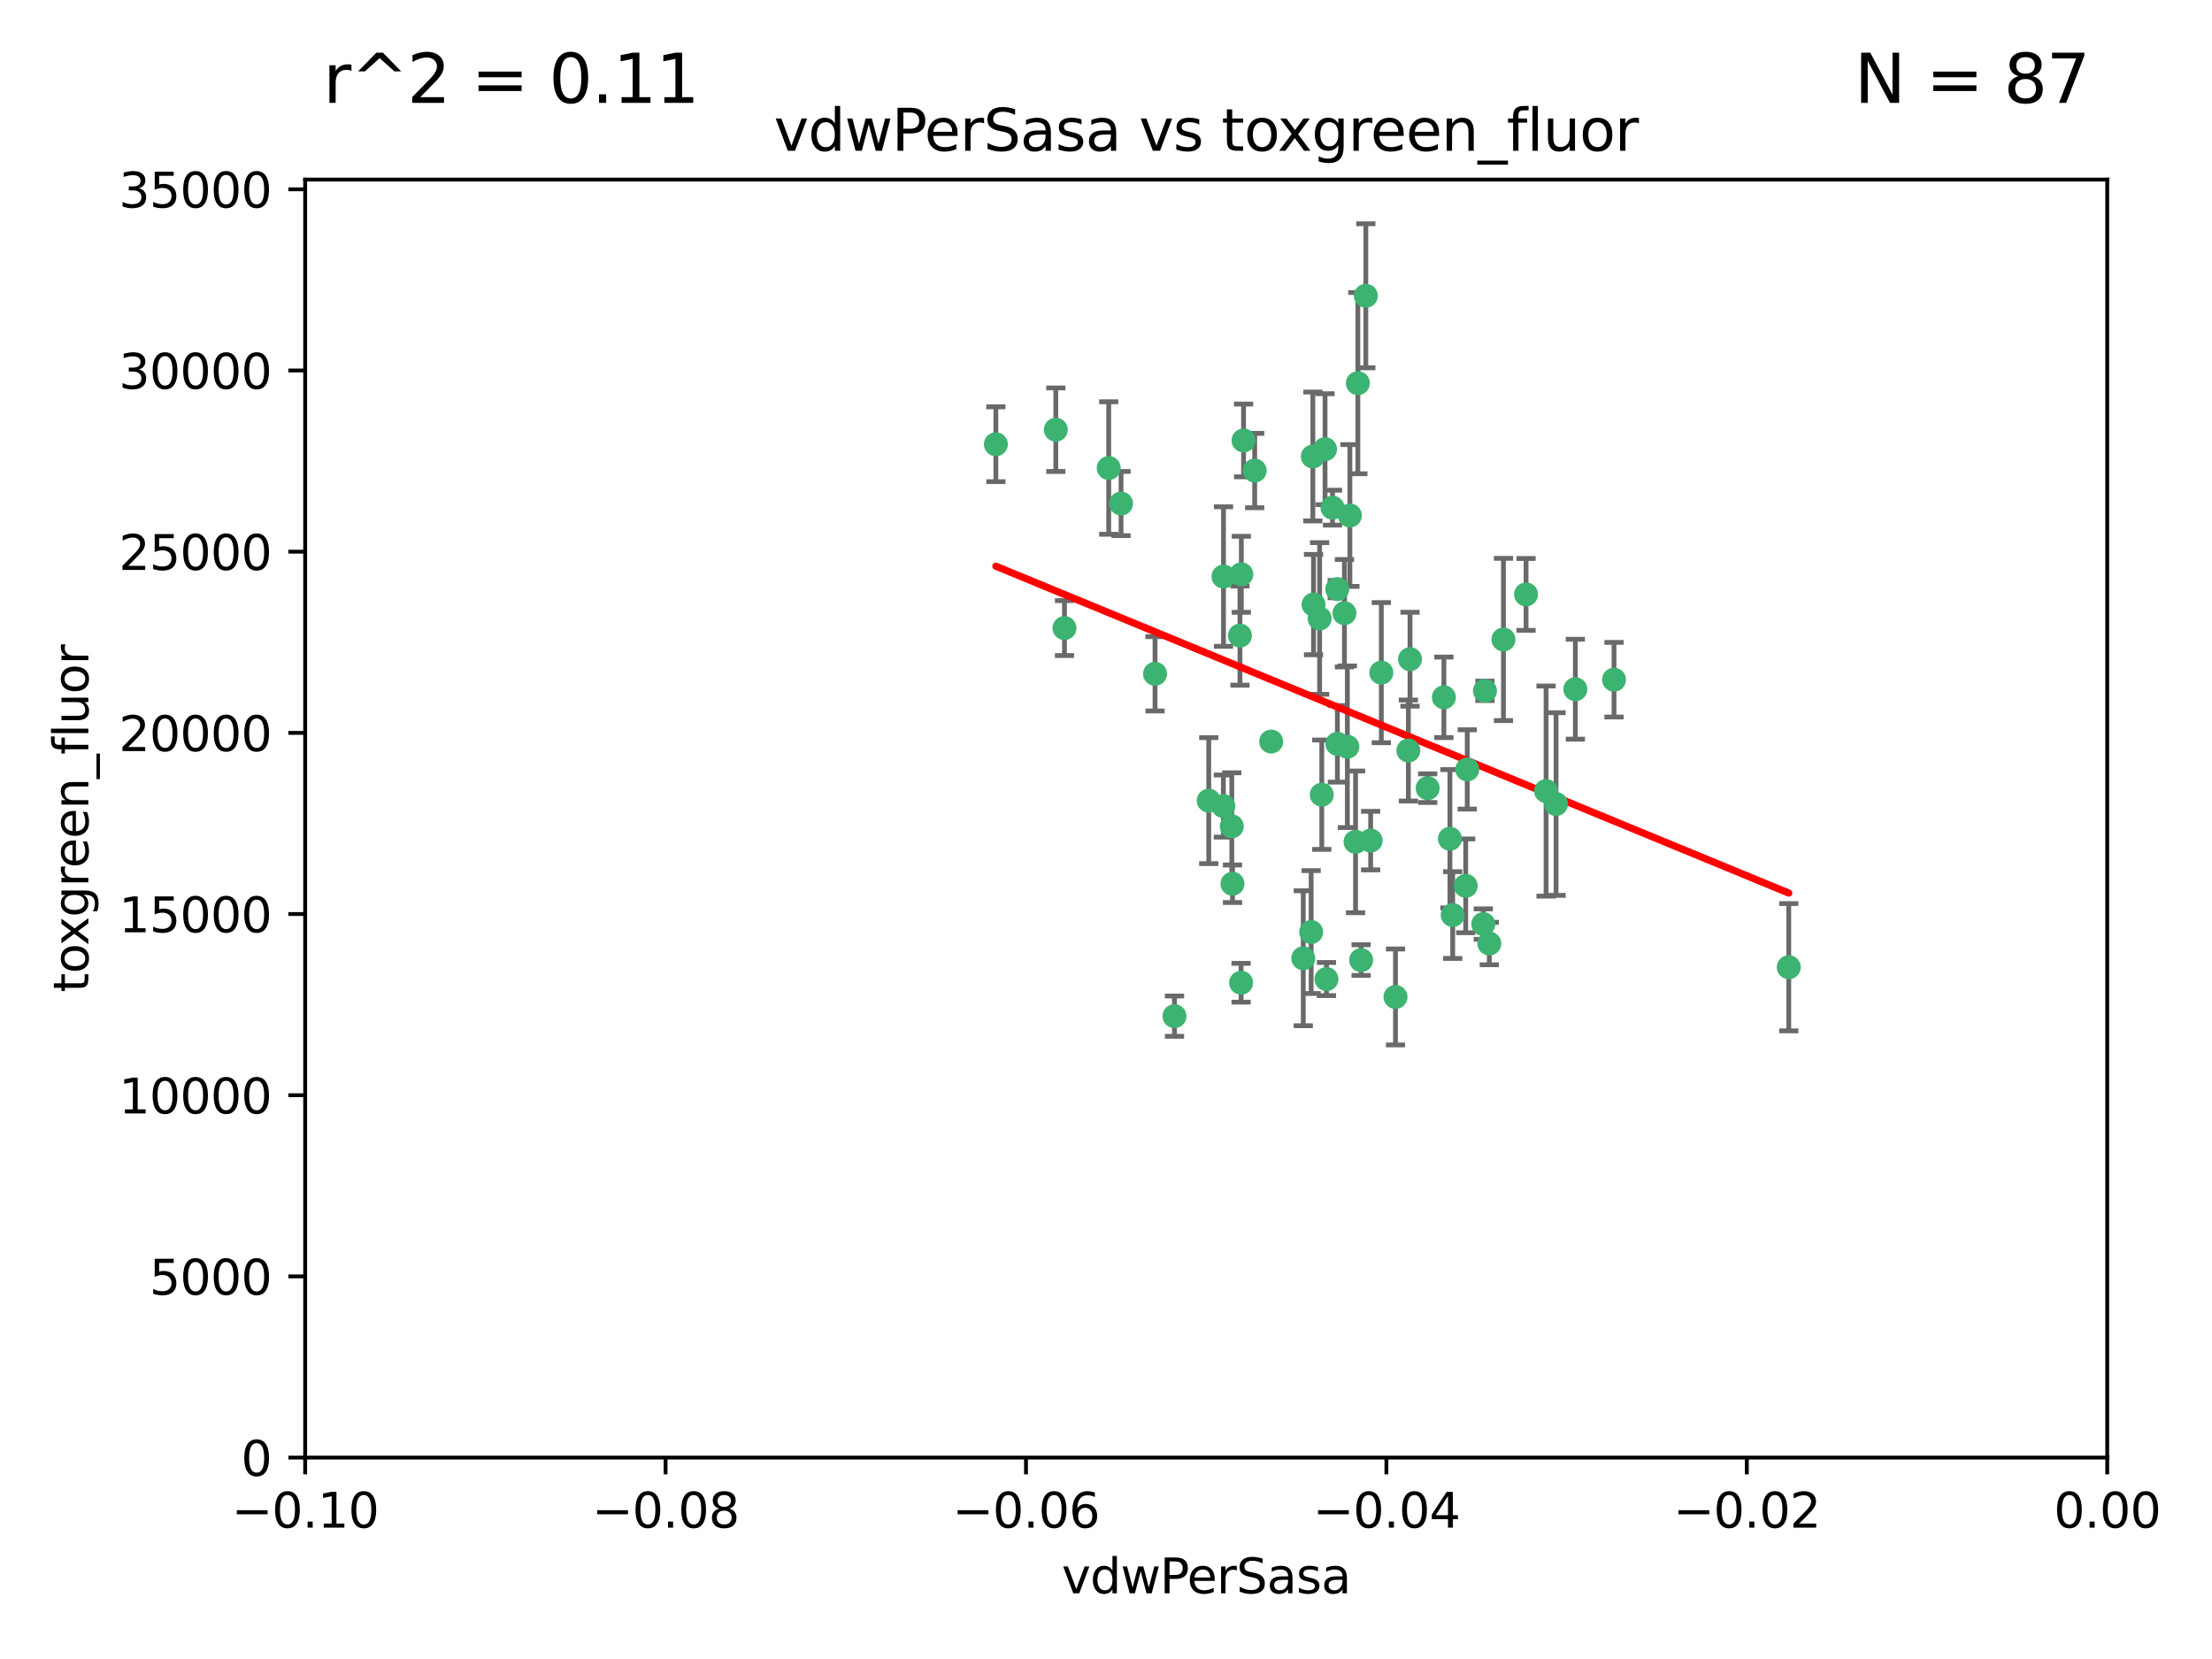<?xml version="1.0" encoding="utf-8" standalone="no"?>
<!DOCTYPE svg PUBLIC "-//W3C//DTD SVG 1.1//EN"
  "http://www.w3.org/Graphics/SVG/1.1/DTD/svg11.dtd">
<svg xmlns:xlink="http://www.w3.org/1999/xlink" width="460.8pt" height="345.6pt" viewBox="0 0 460.8 345.6" xmlns="http://www.w3.org/2000/svg" version="1.1">
 <defs>
  <style type="text/css">*{stroke-linejoin: round; stroke-linecap: butt}</style>
 </defs>
 <g id="figure_1">
  <g id="patch_1">
   <path d="M 0 345.6 
L 460.8 345.6 
L 460.8 0 
L 0 0 
z
" style="fill: #ffffff"/>
  </g>
  <g id="axes_1">
   <g id="patch_2">
    <path d="M 63.571 303.64 
L 438.975 303.64 
L 438.975 37.411 
L 63.571 37.411 
z
" style="fill: #ffffff"/>
   </g>
   <g id="PathCollection_1">
    <defs>
     <path id="m4863093cd3" d="M 0 1.118 
C 0.297 1.118 0.581 1 0.791 0.791 
C 1 0.581 1.118 0.297 1.118 0 
C 1.118 -0.297 1 -0.581 0.791 -0.791 
C 0.581 -1 0.297 -1.118 0 -1.118 
C -0.297 -1.118 -0.581 -1 -0.791 -0.791 
C -1 -0.581 -1.118 -0.297 -1.118 0 
C -1.118 0.297 -1 0.581 -0.791 0.791 
C -0.581 1 -0.297 1.118 0 1.118 
z
" style="stroke: #3cb371"/>
    </defs>
    <g clip-path="url(#pe16d7bf362)">
     <use xlink:href="#m4863093cd3" x="261.374" y="98.026" style="fill: #3cb371; stroke: #3cb371"/>
     <use xlink:href="#m4863093cd3" x="273.49" y="95.094" style="fill: #3cb371; stroke: #3cb371"/>
     <use xlink:href="#m4863093cd3" x="219.944" y="89.516" style="fill: #3cb371; stroke: #3cb371"/>
     <use xlink:href="#m4863093cd3" x="274.902" y="128.839" style="fill: #3cb371; stroke: #3cb371"/>
     <use xlink:href="#m4863093cd3" x="293.731" y="137.321" style="fill: #3cb371; stroke: #3cb371"/>
     <use xlink:href="#m4863093cd3" x="259.057" y="91.754" style="fill: #3cb371; stroke: #3cb371"/>
     <use xlink:href="#m4863093cd3" x="273.633" y="125.947" style="fill: #3cb371; stroke: #3cb371"/>
     <use xlink:href="#m4863093cd3" x="264.81" y="154.483" style="fill: #3cb371; stroke: #3cb371"/>
     <use xlink:href="#m4863093cd3" x="281.206" y="107.386" style="fill: #3cb371; stroke: #3cb371"/>
     <use xlink:href="#m4863093cd3" x="258.59" y="119.635" style="fill: #3cb371; stroke: #3cb371"/>
     <use xlink:href="#m4863093cd3" x="282.869" y="79.819" style="fill: #3cb371; stroke: #3cb371"/>
     <use xlink:href="#m4863093cd3" x="278.572" y="122.72" style="fill: #3cb371; stroke: #3cb371"/>
     <use xlink:href="#m4863093cd3" x="276.328" y="203.953" style="fill: #3cb371; stroke: #3cb371"/>
     <use xlink:href="#m4863093cd3" x="278.602" y="154.954" style="fill: #3cb371; stroke: #3cb371"/>
     <use xlink:href="#m4863093cd3" x="233.536" y="104.896" style="fill: #3cb371; stroke: #3cb371"/>
     <use xlink:href="#m4863093cd3" x="293.388" y="156.348" style="fill: #3cb371; stroke: #3cb371"/>
     <use xlink:href="#m4863093cd3" x="277.586" y="105.756" style="fill: #3cb371; stroke: #3cb371"/>
     <use xlink:href="#m4863093cd3" x="230.966" y="97.498" style="fill: #3cb371; stroke: #3cb371"/>
     <use xlink:href="#m4863093cd3" x="207.456" y="92.545" style="fill: #3cb371; stroke: #3cb371"/>
     <use xlink:href="#m4863093cd3" x="275.349" y="165.548" style="fill: #3cb371; stroke: #3cb371"/>
     <use xlink:href="#m4863093cd3" x="309.343" y="143.916" style="fill: #3cb371; stroke: #3cb371"/>
     <use xlink:href="#m4863093cd3" x="254.878" y="120.108" style="fill: #3cb371; stroke: #3cb371"/>
     <use xlink:href="#m4863093cd3" x="244.665" y="211.686" style="fill: #3cb371; stroke: #3cb371"/>
     <use xlink:href="#m4863093cd3" x="283.547" y="200.005" style="fill: #3cb371; stroke: #3cb371"/>
     <use xlink:href="#m4863093cd3" x="221.75" y="130.84" style="fill: #3cb371; stroke: #3cb371"/>
     <use xlink:href="#m4863093cd3" x="271.497" y="199.62" style="fill: #3cb371; stroke: #3cb371"/>
     <use xlink:href="#m4863093cd3" x="282.387" y="175.376" style="fill: #3cb371; stroke: #3cb371"/>
     <use xlink:href="#m4863093cd3" x="240.614" y="140.37" style="fill: #3cb371; stroke: #3cb371"/>
     <use xlink:href="#m4863093cd3" x="254.852" y="167.916" style="fill: #3cb371; stroke: #3cb371"/>
     <use xlink:href="#m4863093cd3" x="276.03" y="93.572" style="fill: #3cb371; stroke: #3cb371"/>
     <use xlink:href="#m4863093cd3" x="280.072" y="127.738" style="fill: #3cb371; stroke: #3cb371"/>
     <use xlink:href="#m4863093cd3" x="300.789" y="145.262" style="fill: #3cb371; stroke: #3cb371"/>
     <use xlink:href="#m4863093cd3" x="287.754" y="140.122" style="fill: #3cb371; stroke: #3cb371"/>
     <use xlink:href="#m4863093cd3" x="284.527" y="61.614" style="fill: #3cb371; stroke: #3cb371"/>
     <use xlink:href="#m4863093cd3" x="302.623" y="190.622" style="fill: #3cb371; stroke: #3cb371"/>
     <use xlink:href="#m4863093cd3" x="258.305" y="132.411" style="fill: #3cb371; stroke: #3cb371"/>
     <use xlink:href="#m4863093cd3" x="251.805" y="166.79" style="fill: #3cb371; stroke: #3cb371"/>
     <use xlink:href="#m4863093cd3" x="258.546" y="204.723" style="fill: #3cb371; stroke: #3cb371"/>
     <use xlink:href="#m4863093cd3" x="297.408" y="164.19" style="fill: #3cb371; stroke: #3cb371"/>
     <use xlink:href="#m4863093cd3" x="280.68" y="155.561" style="fill: #3cb371; stroke: #3cb371"/>
     <use xlink:href="#m4863093cd3" x="256.606" y="172.143" style="fill: #3cb371; stroke: #3cb371"/>
     <use xlink:href="#m4863093cd3" x="290.707" y="207.684" style="fill: #3cb371; stroke: #3cb371"/>
     <use xlink:href="#m4863093cd3" x="313.198" y="133.213" style="fill: #3cb371; stroke: #3cb371"/>
     <use xlink:href="#m4863093cd3" x="305.654" y="160.289" style="fill: #3cb371; stroke: #3cb371"/>
     <use xlink:href="#m4863093cd3" x="310.249" y="196.552" style="fill: #3cb371; stroke: #3cb371"/>
     <use xlink:href="#m4863093cd3" x="256.752" y="184.103" style="fill: #3cb371; stroke: #3cb371"/>
     <use xlink:href="#m4863093cd3" x="302.048" y="174.728" style="fill: #3cb371; stroke: #3cb371"/>
     <use xlink:href="#m4863093cd3" x="336.23" y="141.593" style="fill: #3cb371; stroke: #3cb371"/>
     <use xlink:href="#m4863093cd3" x="285.529" y="175.112" style="fill: #3cb371; stroke: #3cb371"/>
     <use xlink:href="#m4863093cd3" x="273.135" y="194.16" style="fill: #3cb371; stroke: #3cb371"/>
     <use xlink:href="#m4863093cd3" x="308.999" y="192.502" style="fill: #3cb371; stroke: #3cb371"/>
     <use xlink:href="#m4863093cd3" x="322.074" y="164.794" style="fill: #3cb371; stroke: #3cb371"/>
     <use xlink:href="#m4863093cd3" x="328.173" y="143.576" style="fill: #3cb371; stroke: #3cb371"/>
     <use xlink:href="#m4863093cd3" x="324.157" y="167.495" style="fill: #3cb371; stroke: #3cb371"/>
     <use xlink:href="#m4863093cd3" x="317.903" y="123.828" style="fill: #3cb371; stroke: #3cb371"/>
     <use xlink:href="#m4863093cd3" x="372.634" y="201.488" style="fill: #3cb371; stroke: #3cb371"/>
     <use xlink:href="#m4863093cd3" x="305.333" y="184.534" style="fill: #3cb371; stroke: #3cb371"/>
    </g>
   </g>
   <g id="matplotlib.axis_1">
    <g id="xtick_1">
     <g id="line2d_1">
      <defs>
       <path id="m99b5f933a0" d="M 0 0 
L 0 3.5 
" style="stroke: #000000; stroke-width: 0.8"/>
      </defs>
      <g>
       <use xlink:href="#m99b5f933a0" x="63.571" y="303.64" style="stroke: #000000; stroke-width: 0.8"/>
      </g>
     </g>
     <g id="text_1">
      <!-- −0.10 -->
      <g transform="translate(48.249 318.238)scale(0.1 -0.1)">
       <defs>
        <path id="DejaVuSans-2212" d="M 678 2272 
L 4684 2272 
L 4684 1741 
L 678 1741 
L 678 2272 
z
" transform="scale(0.016)"/>
        <path id="DejaVuSans-30" d="M 2034 4250 
Q 1547 4250 1301 3770 
Q 1056 3291 1056 2328 
Q 1056 1369 1301 889 
Q 1547 409 2034 409 
Q 2525 409 2770 889 
Q 3016 1369 3016 2328 
Q 3016 3291 2770 3770 
Q 2525 4250 2034 4250 
z
M 2034 4750 
Q 2819 4750 3233 4129 
Q 3647 3509 3647 2328 
Q 3647 1150 3233 529 
Q 2819 -91 2034 -91 
Q 1250 -91 836 529 
Q 422 1150 422 2328 
Q 422 3509 836 4129 
Q 1250 4750 2034 4750 
z
" transform="scale(0.016)"/>
        <path id="DejaVuSans-2e" d="M 684 794 
L 1344 794 
L 1344 0 
L 684 0 
L 684 794 
z
" transform="scale(0.016)"/>
        <path id="DejaVuSans-31" d="M 794 531 
L 1825 531 
L 1825 4091 
L 703 3866 
L 703 4441 
L 1819 4666 
L 2450 4666 
L 2450 531 
L 3481 531 
L 3481 0 
L 794 0 
L 794 531 
z
" transform="scale(0.016)"/>
       </defs>
       <use xlink:href="#DejaVuSans-2212"/>
       <use xlink:href="#DejaVuSans-30" x="83.789"/>
       <use xlink:href="#DejaVuSans-2e" x="147.412"/>
       <use xlink:href="#DejaVuSans-31" x="179.199"/>
       <use xlink:href="#DejaVuSans-30" x="242.822"/>
      </g>
     </g>
    </g>
    <g id="xtick_2">
     <g id="line2d_2">
      <g>
       <use xlink:href="#m99b5f933a0" x="138.652" y="303.64" style="stroke: #000000; stroke-width: 0.8"/>
      </g>
     </g>
     <g id="text_2">
      <!-- −0.08 -->
      <g transform="translate(123.329 318.238)scale(0.1 -0.1)">
       <defs>
        <path id="DejaVuSans-38" d="M 2034 2216 
Q 1584 2216 1326 1975 
Q 1069 1734 1069 1313 
Q 1069 891 1326 650 
Q 1584 409 2034 409 
Q 2484 409 2743 651 
Q 3003 894 3003 1313 
Q 3003 1734 2745 1975 
Q 2488 2216 2034 2216 
z
M 1403 2484 
Q 997 2584 770 2862 
Q 544 3141 544 3541 
Q 544 4100 942 4425 
Q 1341 4750 2034 4750 
Q 2731 4750 3128 4425 
Q 3525 4100 3525 3541 
Q 3525 3141 3298 2862 
Q 3072 2584 2669 2484 
Q 3125 2378 3379 2068 
Q 3634 1759 3634 1313 
Q 3634 634 3220 271 
Q 2806 -91 2034 -91 
Q 1263 -91 848 271 
Q 434 634 434 1313 
Q 434 1759 690 2068 
Q 947 2378 1403 2484 
z
M 1172 3481 
Q 1172 3119 1398 2916 
Q 1625 2713 2034 2713 
Q 2441 2713 2670 2916 
Q 2900 3119 2900 3481 
Q 2900 3844 2670 4047 
Q 2441 4250 2034 4250 
Q 1625 4250 1398 4047 
Q 1172 3844 1172 3481 
z
" transform="scale(0.016)"/>
       </defs>
       <use xlink:href="#DejaVuSans-2212"/>
       <use xlink:href="#DejaVuSans-30" x="83.789"/>
       <use xlink:href="#DejaVuSans-2e" x="147.412"/>
       <use xlink:href="#DejaVuSans-30" x="179.199"/>
       <use xlink:href="#DejaVuSans-38" x="242.822"/>
      </g>
     </g>
    </g>
    <g id="xtick_3">
     <g id="line2d_3">
      <g>
       <use xlink:href="#m99b5f933a0" x="213.733" y="303.64" style="stroke: #000000; stroke-width: 0.8"/>
      </g>
     </g>
     <g id="text_3">
      <!-- −0.06 -->
      <g transform="translate(198.41 318.238)scale(0.1 -0.1)">
       <defs>
        <path id="DejaVuSans-36" d="M 2113 2584 
Q 1688 2584 1439 2293 
Q 1191 2003 1191 1497 
Q 1191 994 1439 701 
Q 1688 409 2113 409 
Q 2538 409 2786 701 
Q 3034 994 3034 1497 
Q 3034 2003 2786 2293 
Q 2538 2584 2113 2584 
z
M 3366 4563 
L 3366 3988 
Q 3128 4100 2886 4159 
Q 2644 4219 2406 4219 
Q 1781 4219 1451 3797 
Q 1122 3375 1075 2522 
Q 1259 2794 1537 2939 
Q 1816 3084 2150 3084 
Q 2853 3084 3261 2657 
Q 3669 2231 3669 1497 
Q 3669 778 3244 343 
Q 2819 -91 2113 -91 
Q 1303 -91 875 529 
Q 447 1150 447 2328 
Q 447 3434 972 4092 
Q 1497 4750 2381 4750 
Q 2619 4750 2861 4703 
Q 3103 4656 3366 4563 
z
" transform="scale(0.016)"/>
       </defs>
       <use xlink:href="#DejaVuSans-2212"/>
       <use xlink:href="#DejaVuSans-30" x="83.789"/>
       <use xlink:href="#DejaVuSans-2e" x="147.412"/>
       <use xlink:href="#DejaVuSans-30" x="179.199"/>
       <use xlink:href="#DejaVuSans-36" x="242.822"/>
      </g>
     </g>
    </g>
    <g id="xtick_4">
     <g id="line2d_4">
      <g>
       <use xlink:href="#m99b5f933a0" x="288.813" y="303.64" style="stroke: #000000; stroke-width: 0.8"/>
      </g>
     </g>
     <g id="text_4">
      <!-- −0.04 -->
      <g transform="translate(273.491 318.238)scale(0.1 -0.1)">
       <defs>
        <path id="DejaVuSans-34" d="M 2419 4116 
L 825 1625 
L 2419 1625 
L 2419 4116 
z
M 2253 4666 
L 3047 4666 
L 3047 1625 
L 3713 1625 
L 3713 1100 
L 3047 1100 
L 3047 0 
L 2419 0 
L 2419 1100 
L 313 1100 
L 313 1709 
L 2253 4666 
z
" transform="scale(0.016)"/>
       </defs>
       <use xlink:href="#DejaVuSans-2212"/>
       <use xlink:href="#DejaVuSans-30" x="83.789"/>
       <use xlink:href="#DejaVuSans-2e" x="147.412"/>
       <use xlink:href="#DejaVuSans-30" x="179.199"/>
       <use xlink:href="#DejaVuSans-34" x="242.822"/>
      </g>
     </g>
    </g>
    <g id="xtick_5">
     <g id="line2d_5">
      <g>
       <use xlink:href="#m99b5f933a0" x="363.894" y="303.64" style="stroke: #000000; stroke-width: 0.8"/>
      </g>
     </g>
     <g id="text_5">
      <!-- −0.02 -->
      <g transform="translate(348.572 318.238)scale(0.1 -0.1)">
       <defs>
        <path id="DejaVuSans-32" d="M 1228 531 
L 3431 531 
L 3431 0 
L 469 0 
L 469 531 
Q 828 903 1448 1529 
Q 2069 2156 2228 2338 
Q 2531 2678 2651 2914 
Q 2772 3150 2772 3378 
Q 2772 3750 2511 3984 
Q 2250 4219 1831 4219 
Q 1534 4219 1204 4116 
Q 875 4013 500 3803 
L 500 4441 
Q 881 4594 1212 4672 
Q 1544 4750 1819 4750 
Q 2544 4750 2975 4387 
Q 3406 4025 3406 3419 
Q 3406 3131 3298 2873 
Q 3191 2616 2906 2266 
Q 2828 2175 2409 1742 
Q 1991 1309 1228 531 
z
" transform="scale(0.016)"/>
       </defs>
       <use xlink:href="#DejaVuSans-2212"/>
       <use xlink:href="#DejaVuSans-30" x="83.789"/>
       <use xlink:href="#DejaVuSans-2e" x="147.412"/>
       <use xlink:href="#DejaVuSans-30" x="179.199"/>
       <use xlink:href="#DejaVuSans-32" x="242.822"/>
      </g>
     </g>
    </g>
    <g id="xtick_6">
     <g id="line2d_6">
      <g>
       <use xlink:href="#m99b5f933a0" x="438.975" y="303.64" style="stroke: #000000; stroke-width: 0.8"/>
      </g>
     </g>
     <g id="text_6">
      <!-- 0.00 -->
      <g transform="translate(427.842 318.238)scale(0.1 -0.1)">
       <use xlink:href="#DejaVuSans-30"/>
       <use xlink:href="#DejaVuSans-2e" x="63.623"/>
       <use xlink:href="#DejaVuSans-30" x="95.41"/>
       <use xlink:href="#DejaVuSans-30" x="159.033"/>
      </g>
     </g>
    </g>
    <g id="text_7">
     <!-- vdwPerSasa -->
     <g transform="translate(221.178 331.917)scale(0.1 -0.1)">
      <defs>
       <path id="DejaVuSans-76" d="M 191 3500 
L 800 3500 
L 1894 563 
L 2988 3500 
L 3597 3500 
L 2284 0 
L 1503 0 
L 191 3500 
z
" transform="scale(0.016)"/>
       <path id="DejaVuSans-64" d="M 2906 2969 
L 2906 4863 
L 3481 4863 
L 3481 0 
L 2906 0 
L 2906 525 
Q 2725 213 2448 61 
Q 2172 -91 1784 -91 
Q 1150 -91 751 415 
Q 353 922 353 1747 
Q 353 2572 751 3078 
Q 1150 3584 1784 3584 
Q 2172 3584 2448 3432 
Q 2725 3281 2906 2969 
z
M 947 1747 
Q 947 1113 1208 752 
Q 1469 391 1925 391 
Q 2381 391 2643 752 
Q 2906 1113 2906 1747 
Q 2906 2381 2643 2742 
Q 2381 3103 1925 3103 
Q 1469 3103 1208 2742 
Q 947 2381 947 1747 
z
" transform="scale(0.016)"/>
       <path id="DejaVuSans-77" d="M 269 3500 
L 844 3500 
L 1563 769 
L 2278 3500 
L 2956 3500 
L 3675 769 
L 4391 3500 
L 4966 3500 
L 4050 0 
L 3372 0 
L 2619 2869 
L 1863 0 
L 1184 0 
L 269 3500 
z
" transform="scale(0.016)"/>
       <path id="DejaVuSans-50" d="M 1259 4147 
L 1259 2394 
L 2053 2394 
Q 2494 2394 2734 2622 
Q 2975 2850 2975 3272 
Q 2975 3691 2734 3919 
Q 2494 4147 2053 4147 
L 1259 4147 
z
M 628 4666 
L 2053 4666 
Q 2838 4666 3239 4311 
Q 3641 3956 3641 3272 
Q 3641 2581 3239 2228 
Q 2838 1875 2053 1875 
L 1259 1875 
L 1259 0 
L 628 0 
L 628 4666 
z
" transform="scale(0.016)"/>
       <path id="DejaVuSans-65" d="M 3597 1894 
L 3597 1613 
L 953 1613 
Q 991 1019 1311 708 
Q 1631 397 2203 397 
Q 2534 397 2845 478 
Q 3156 559 3463 722 
L 3463 178 
Q 3153 47 2828 -22 
Q 2503 -91 2169 -91 
Q 1331 -91 842 396 
Q 353 884 353 1716 
Q 353 2575 817 3079 
Q 1281 3584 2069 3584 
Q 2775 3584 3186 3129 
Q 3597 2675 3597 1894 
z
M 3022 2063 
Q 3016 2534 2758 2815 
Q 2500 3097 2075 3097 
Q 1594 3097 1305 2825 
Q 1016 2553 972 2059 
L 3022 2063 
z
" transform="scale(0.016)"/>
       <path id="DejaVuSans-72" d="M 2631 2963 
Q 2534 3019 2420 3045 
Q 2306 3072 2169 3072 
Q 1681 3072 1420 2755 
Q 1159 2438 1159 1844 
L 1159 0 
L 581 0 
L 581 3500 
L 1159 3500 
L 1159 2956 
Q 1341 3275 1631 3429 
Q 1922 3584 2338 3584 
Q 2397 3584 2469 3576 
Q 2541 3569 2628 3553 
L 2631 2963 
z
" transform="scale(0.016)"/>
       <path id="DejaVuSans-53" d="M 3425 4513 
L 3425 3897 
Q 3066 4069 2747 4153 
Q 2428 4238 2131 4238 
Q 1616 4238 1336 4038 
Q 1056 3838 1056 3469 
Q 1056 3159 1242 3001 
Q 1428 2844 1947 2747 
L 2328 2669 
Q 3034 2534 3370 2195 
Q 3706 1856 3706 1288 
Q 3706 609 3251 259 
Q 2797 -91 1919 -91 
Q 1588 -91 1214 -16 
Q 841 59 441 206 
L 441 856 
Q 825 641 1194 531 
Q 1563 422 1919 422 
Q 2459 422 2753 634 
Q 3047 847 3047 1241 
Q 3047 1584 2836 1778 
Q 2625 1972 2144 2069 
L 1759 2144 
Q 1053 2284 737 2584 
Q 422 2884 422 3419 
Q 422 4038 858 4394 
Q 1294 4750 2059 4750 
Q 2388 4750 2728 4690 
Q 3069 4631 3425 4513 
z
" transform="scale(0.016)"/>
       <path id="DejaVuSans-61" d="M 2194 1759 
Q 1497 1759 1228 1600 
Q 959 1441 959 1056 
Q 959 750 1161 570 
Q 1363 391 1709 391 
Q 2188 391 2477 730 
Q 2766 1069 2766 1631 
L 2766 1759 
L 2194 1759 
z
M 3341 1997 
L 3341 0 
L 2766 0 
L 2766 531 
Q 2569 213 2275 61 
Q 1981 -91 1556 -91 
Q 1019 -91 701 211 
Q 384 513 384 1019 
Q 384 1609 779 1909 
Q 1175 2209 1959 2209 
L 2766 2209 
L 2766 2266 
Q 2766 2663 2505 2880 
Q 2244 3097 1772 3097 
Q 1472 3097 1187 3025 
Q 903 2953 641 2809 
L 641 3341 
Q 956 3463 1253 3523 
Q 1550 3584 1831 3584 
Q 2591 3584 2966 3190 
Q 3341 2797 3341 1997 
z
" transform="scale(0.016)"/>
       <path id="DejaVuSans-73" d="M 2834 3397 
L 2834 2853 
Q 2591 2978 2328 3040 
Q 2066 3103 1784 3103 
Q 1356 3103 1142 2972 
Q 928 2841 928 2578 
Q 928 2378 1081 2264 
Q 1234 2150 1697 2047 
L 1894 2003 
Q 2506 1872 2764 1633 
Q 3022 1394 3022 966 
Q 3022 478 2636 193 
Q 2250 -91 1575 -91 
Q 1294 -91 989 -36 
Q 684 19 347 128 
L 347 722 
Q 666 556 975 473 
Q 1284 391 1588 391 
Q 1994 391 2212 530 
Q 2431 669 2431 922 
Q 2431 1156 2273 1281 
Q 2116 1406 1581 1522 
L 1381 1569 
Q 847 1681 609 1914 
Q 372 2147 372 2553 
Q 372 3047 722 3315 
Q 1072 3584 1716 3584 
Q 2034 3584 2315 3537 
Q 2597 3491 2834 3397 
z
" transform="scale(0.016)"/>
      </defs>
      <use xlink:href="#DejaVuSans-76"/>
      <use xlink:href="#DejaVuSans-64" x="59.18"/>
      <use xlink:href="#DejaVuSans-77" x="122.656"/>
      <use xlink:href="#DejaVuSans-50" x="204.443"/>
      <use xlink:href="#DejaVuSans-65" x="261.121"/>
      <use xlink:href="#DejaVuSans-72" x="322.645"/>
      <use xlink:href="#DejaVuSans-53" x="363.758"/>
      <use xlink:href="#DejaVuSans-61" x="427.234"/>
      <use xlink:href="#DejaVuSans-73" x="488.514"/>
      <use xlink:href="#DejaVuSans-61" x="540.613"/>
     </g>
    </g>
   </g>
   <g id="matplotlib.axis_2">
    <g id="ytick_1">
     <g id="line2d_7">
      <defs>
       <path id="meb4bcbcddd" d="M 0 0 
L -3.5 0 
" style="stroke: #000000; stroke-width: 0.8"/>
      </defs>
      <g>
       <use xlink:href="#meb4bcbcddd" x="63.571" y="303.64" style="stroke: #000000; stroke-width: 0.8"/>
      </g>
     </g>
     <g id="text_8">
      <!-- 0 -->
      <g transform="translate(50.209 307.439)scale(0.1 -0.1)">
       <use xlink:href="#DejaVuSans-30"/>
      </g>
     </g>
    </g>
    <g id="ytick_2">
     <g id="line2d_8">
      <g>
       <use xlink:href="#meb4bcbcddd" x="63.571" y="265.897" style="stroke: #000000; stroke-width: 0.8"/>
      </g>
     </g>
     <g id="text_9">
      <!-- 5000 -->
      <g transform="translate(31.121 269.696)scale(0.1 -0.1)">
       <defs>
        <path id="DejaVuSans-35" d="M 691 4666 
L 3169 4666 
L 3169 4134 
L 1269 4134 
L 1269 2991 
Q 1406 3038 1543 3061 
Q 1681 3084 1819 3084 
Q 2600 3084 3056 2656 
Q 3513 2228 3513 1497 
Q 3513 744 3044 326 
Q 2575 -91 1722 -91 
Q 1428 -91 1123 -41 
Q 819 9 494 109 
L 494 744 
Q 775 591 1075 516 
Q 1375 441 1709 441 
Q 2250 441 2565 725 
Q 2881 1009 2881 1497 
Q 2881 1984 2565 2268 
Q 2250 2553 1709 2553 
Q 1456 2553 1204 2497 
Q 953 2441 691 2322 
L 691 4666 
z
" transform="scale(0.016)"/>
       </defs>
       <use xlink:href="#DejaVuSans-35"/>
       <use xlink:href="#DejaVuSans-30" x="63.623"/>
       <use xlink:href="#DejaVuSans-30" x="127.246"/>
       <use xlink:href="#DejaVuSans-30" x="190.869"/>
      </g>
     </g>
    </g>
    <g id="ytick_3">
     <g id="line2d_9">
      <g>
       <use xlink:href="#meb4bcbcddd" x="63.571" y="228.154" style="stroke: #000000; stroke-width: 0.8"/>
      </g>
     </g>
     <g id="text_10">
      <!-- 10000 -->
      <g transform="translate(24.759 231.953)scale(0.1 -0.1)">
       <use xlink:href="#DejaVuSans-31"/>
       <use xlink:href="#DejaVuSans-30" x="63.623"/>
       <use xlink:href="#DejaVuSans-30" x="127.246"/>
       <use xlink:href="#DejaVuSans-30" x="190.869"/>
       <use xlink:href="#DejaVuSans-30" x="254.492"/>
      </g>
     </g>
    </g>
    <g id="ytick_4">
     <g id="line2d_10">
      <g>
       <use xlink:href="#meb4bcbcddd" x="63.571" y="190.411" style="stroke: #000000; stroke-width: 0.8"/>
      </g>
     </g>
     <g id="text_11">
      <!-- 15000 -->
      <g transform="translate(24.759 194.21)scale(0.1 -0.1)">
       <use xlink:href="#DejaVuSans-31"/>
       <use xlink:href="#DejaVuSans-35" x="63.623"/>
       <use xlink:href="#DejaVuSans-30" x="127.246"/>
       <use xlink:href="#DejaVuSans-30" x="190.869"/>
       <use xlink:href="#DejaVuSans-30" x="254.492"/>
      </g>
     </g>
    </g>
    <g id="ytick_5">
     <g id="line2d_11">
      <g>
       <use xlink:href="#meb4bcbcddd" x="63.571" y="152.668" style="stroke: #000000; stroke-width: 0.8"/>
      </g>
     </g>
     <g id="text_12">
      <!-- 20000 -->
      <g transform="translate(24.759 156.467)scale(0.1 -0.1)">
       <use xlink:href="#DejaVuSans-32"/>
       <use xlink:href="#DejaVuSans-30" x="63.623"/>
       <use xlink:href="#DejaVuSans-30" x="127.246"/>
       <use xlink:href="#DejaVuSans-30" x="190.869"/>
       <use xlink:href="#DejaVuSans-30" x="254.492"/>
      </g>
     </g>
    </g>
    <g id="ytick_6">
     <g id="line2d_12">
      <g>
       <use xlink:href="#meb4bcbcddd" x="63.571" y="114.925" style="stroke: #000000; stroke-width: 0.8"/>
      </g>
     </g>
     <g id="text_13">
      <!-- 25000 -->
      <g transform="translate(24.759 118.724)scale(0.1 -0.1)">
       <use xlink:href="#DejaVuSans-32"/>
       <use xlink:href="#DejaVuSans-35" x="63.623"/>
       <use xlink:href="#DejaVuSans-30" x="127.246"/>
       <use xlink:href="#DejaVuSans-30" x="190.869"/>
       <use xlink:href="#DejaVuSans-30" x="254.492"/>
      </g>
     </g>
    </g>
    <g id="ytick_7">
     <g id="line2d_13">
      <g>
       <use xlink:href="#meb4bcbcddd" x="63.571" y="77.181" style="stroke: #000000; stroke-width: 0.8"/>
      </g>
     </g>
     <g id="text_14">
      <!-- 30000 -->
      <g transform="translate(24.759 80.981)scale(0.1 -0.1)">
       <defs>
        <path id="DejaVuSans-33" d="M 2597 2516 
Q 3050 2419 3304 2112 
Q 3559 1806 3559 1356 
Q 3559 666 3084 287 
Q 2609 -91 1734 -91 
Q 1441 -91 1130 -33 
Q 819 25 488 141 
L 488 750 
Q 750 597 1062 519 
Q 1375 441 1716 441 
Q 2309 441 2620 675 
Q 2931 909 2931 1356 
Q 2931 1769 2642 2001 
Q 2353 2234 1838 2234 
L 1294 2234 
L 1294 2753 
L 1863 2753 
Q 2328 2753 2575 2939 
Q 2822 3125 2822 3475 
Q 2822 3834 2567 4026 
Q 2313 4219 1838 4219 
Q 1578 4219 1281 4162 
Q 984 4106 628 3988 
L 628 4550 
Q 988 4650 1302 4700 
Q 1616 4750 1894 4750 
Q 2613 4750 3031 4423 
Q 3450 4097 3450 3541 
Q 3450 3153 3228 2886 
Q 3006 2619 2597 2516 
z
" transform="scale(0.016)"/>
       </defs>
       <use xlink:href="#DejaVuSans-33"/>
       <use xlink:href="#DejaVuSans-30" x="63.623"/>
       <use xlink:href="#DejaVuSans-30" x="127.246"/>
       <use xlink:href="#DejaVuSans-30" x="190.869"/>
       <use xlink:href="#DejaVuSans-30" x="254.492"/>
      </g>
     </g>
    </g>
    <g id="ytick_8">
     <g id="line2d_14">
      <g>
       <use xlink:href="#meb4bcbcddd" x="63.571" y="39.438" style="stroke: #000000; stroke-width: 0.8"/>
      </g>
     </g>
     <g id="text_15">
      <!-- 35000 -->
      <g transform="translate(24.759 43.238)scale(0.1 -0.1)">
       <use xlink:href="#DejaVuSans-33"/>
       <use xlink:href="#DejaVuSans-35" x="63.623"/>
       <use xlink:href="#DejaVuSans-30" x="127.246"/>
       <use xlink:href="#DejaVuSans-30" x="190.869"/>
       <use xlink:href="#DejaVuSans-30" x="254.492"/>
      </g>
     </g>
    </g>
    <g id="text_16">
     <!-- toxgreen_fluor -->
     <g transform="translate(18.401 206.72)rotate(-90)scale(0.1 -0.1)">
      <defs>
       <path id="DejaVuSans-74" d="M 1172 4494 
L 1172 3500 
L 2356 3500 
L 2356 3053 
L 1172 3053 
L 1172 1153 
Q 1172 725 1289 603 
Q 1406 481 1766 481 
L 2356 481 
L 2356 0 
L 1766 0 
Q 1100 0 847 248 
Q 594 497 594 1153 
L 594 3053 
L 172 3053 
L 172 3500 
L 594 3500 
L 594 4494 
L 1172 4494 
z
" transform="scale(0.016)"/>
       <path id="DejaVuSans-6f" d="M 1959 3097 
Q 1497 3097 1228 2736 
Q 959 2375 959 1747 
Q 959 1119 1226 758 
Q 1494 397 1959 397 
Q 2419 397 2687 759 
Q 2956 1122 2956 1747 
Q 2956 2369 2687 2733 
Q 2419 3097 1959 3097 
z
M 1959 3584 
Q 2709 3584 3137 3096 
Q 3566 2609 3566 1747 
Q 3566 888 3137 398 
Q 2709 -91 1959 -91 
Q 1206 -91 779 398 
Q 353 888 353 1747 
Q 353 2609 779 3096 
Q 1206 3584 1959 3584 
z
" transform="scale(0.016)"/>
       <path id="DejaVuSans-78" d="M 3513 3500 
L 2247 1797 
L 3578 0 
L 2900 0 
L 1881 1375 
L 863 0 
L 184 0 
L 1544 1831 
L 300 3500 
L 978 3500 
L 1906 2253 
L 2834 3500 
L 3513 3500 
z
" transform="scale(0.016)"/>
       <path id="DejaVuSans-67" d="M 2906 1791 
Q 2906 2416 2648 2759 
Q 2391 3103 1925 3103 
Q 1463 3103 1205 2759 
Q 947 2416 947 1791 
Q 947 1169 1205 825 
Q 1463 481 1925 481 
Q 2391 481 2648 825 
Q 2906 1169 2906 1791 
z
M 3481 434 
Q 3481 -459 3084 -895 
Q 2688 -1331 1869 -1331 
Q 1566 -1331 1297 -1286 
Q 1028 -1241 775 -1147 
L 775 -588 
Q 1028 -725 1275 -790 
Q 1522 -856 1778 -856 
Q 2344 -856 2625 -561 
Q 2906 -266 2906 331 
L 2906 616 
Q 2728 306 2450 153 
Q 2172 0 1784 0 
Q 1141 0 747 490 
Q 353 981 353 1791 
Q 353 2603 747 3093 
Q 1141 3584 1784 3584 
Q 2172 3584 2450 3431 
Q 2728 3278 2906 2969 
L 2906 3500 
L 3481 3500 
L 3481 434 
z
" transform="scale(0.016)"/>
       <path id="DejaVuSans-6e" d="M 3513 2113 
L 3513 0 
L 2938 0 
L 2938 2094 
Q 2938 2591 2744 2837 
Q 2550 3084 2163 3084 
Q 1697 3084 1428 2787 
Q 1159 2491 1159 1978 
L 1159 0 
L 581 0 
L 581 3500 
L 1159 3500 
L 1159 2956 
Q 1366 3272 1645 3428 
Q 1925 3584 2291 3584 
Q 2894 3584 3203 3211 
Q 3513 2838 3513 2113 
z
" transform="scale(0.016)"/>
       <path id="DejaVuSans-5f" d="M 3263 -1063 
L 3263 -1509 
L -63 -1509 
L -63 -1063 
L 3263 -1063 
z
" transform="scale(0.016)"/>
       <path id="DejaVuSans-66" d="M 2375 4863 
L 2375 4384 
L 1825 4384 
Q 1516 4384 1395 4259 
Q 1275 4134 1275 3809 
L 1275 3500 
L 2222 3500 
L 2222 3053 
L 1275 3053 
L 1275 0 
L 697 0 
L 697 3053 
L 147 3053 
L 147 3500 
L 697 3500 
L 697 3744 
Q 697 4328 969 4595 
Q 1241 4863 1831 4863 
L 2375 4863 
z
" transform="scale(0.016)"/>
       <path id="DejaVuSans-6c" d="M 603 4863 
L 1178 4863 
L 1178 0 
L 603 0 
L 603 4863 
z
" transform="scale(0.016)"/>
       <path id="DejaVuSans-75" d="M 544 1381 
L 544 3500 
L 1119 3500 
L 1119 1403 
Q 1119 906 1312 657 
Q 1506 409 1894 409 
Q 2359 409 2629 706 
Q 2900 1003 2900 1516 
L 2900 3500 
L 3475 3500 
L 3475 0 
L 2900 0 
L 2900 538 
Q 2691 219 2414 64 
Q 2138 -91 1772 -91 
Q 1169 -91 856 284 
Q 544 659 544 1381 
z
M 1991 3584 
L 1991 3584 
z
" transform="scale(0.016)"/>
      </defs>
      <use xlink:href="#DejaVuSans-74"/>
      <use xlink:href="#DejaVuSans-6f" x="39.209"/>
      <use xlink:href="#DejaVuSans-78" x="97.266"/>
      <use xlink:href="#DejaVuSans-67" x="156.445"/>
      <use xlink:href="#DejaVuSans-72" x="219.922"/>
      <use xlink:href="#DejaVuSans-65" x="258.785"/>
      <use xlink:href="#DejaVuSans-65" x="320.309"/>
      <use xlink:href="#DejaVuSans-6e" x="381.832"/>
      <use xlink:href="#DejaVuSans-5f" x="445.211"/>
      <use xlink:href="#DejaVuSans-66" x="495.211"/>
      <use xlink:href="#DejaVuSans-6c" x="530.416"/>
      <use xlink:href="#DejaVuSans-75" x="558.199"/>
      <use xlink:href="#DejaVuSans-6f" x="621.578"/>
      <use xlink:href="#DejaVuSans-72" x="682.76"/>
     </g>
    </g>
   </g>
   <g id="LineCollection_1">
    <path d="M 261.374 105.772 
L 261.374 90.281 
" clip-path="url(#pe16d7bf362)" style="fill: none; stroke: #696969"/>
    <path d="M 273.49 108.514 
L 273.49 81.675 
" clip-path="url(#pe16d7bf362)" style="fill: none; stroke: #696969"/>
    <path d="M 219.944 98.217 
L 219.944 80.815 
" clip-path="url(#pe16d7bf362)" style="fill: none; stroke: #696969"/>
    <path d="M 274.902 144.637 
L 274.902 113.041 
" clip-path="url(#pe16d7bf362)" style="fill: none; stroke: #696969"/>
    <path d="M 293.731 147.102 
L 293.731 127.541 
" clip-path="url(#pe16d7bf362)" style="fill: none; stroke: #696969"/>
    <path d="M 259.057 99.334 
L 259.057 84.174 
" clip-path="url(#pe16d7bf362)" style="fill: none; stroke: #696969"/>
    <path d="M 273.633 136.397 
L 273.633 115.497 
" clip-path="url(#pe16d7bf362)" style="fill: none; stroke: #696969"/>
    <path d="M 264.81 155.048 
L 264.81 153.918 
" clip-path="url(#pe16d7bf362)" style="fill: none; stroke: #696969"/>
    <path d="M 281.206 122.155 
L 281.206 92.617 
" clip-path="url(#pe16d7bf362)" style="fill: none; stroke: #696969"/>
    <path d="M 258.59 127.554 
L 258.59 111.717 
" clip-path="url(#pe16d7bf362)" style="fill: none; stroke: #696969"/>
    <path d="M 282.869 98.693 
L 282.869 60.945 
" clip-path="url(#pe16d7bf362)" style="fill: none; stroke: #696969"/>
    <path d="M 278.572 124.514 
L 278.572 120.926 
" clip-path="url(#pe16d7bf362)" style="fill: none; stroke: #696969"/>
    <path d="M 276.328 207.405 
L 276.328 200.501 
" clip-path="url(#pe16d7bf362)" style="fill: none; stroke: #696969"/>
    <path d="M 278.602 162.929 
L 278.602 146.979 
" clip-path="url(#pe16d7bf362)" style="fill: none; stroke: #696969"/>
    <path d="M 233.536 111.578 
L 233.536 98.214 
" clip-path="url(#pe16d7bf362)" style="fill: none; stroke: #696969"/>
    <path d="M 293.388 166.868 
L 293.388 145.829 
" clip-path="url(#pe16d7bf362)" style="fill: none; stroke: #696969"/>
    <path d="M 277.586 109.392 
L 277.586 102.12 
" clip-path="url(#pe16d7bf362)" style="fill: none; stroke: #696969"/>
    <path d="M 230.966 111.302 
L 230.966 83.693 
" clip-path="url(#pe16d7bf362)" style="fill: none; stroke: #696969"/>
    <path d="M 207.456 100.341 
L 207.456 84.749 
" clip-path="url(#pe16d7bf362)" style="fill: none; stroke: #696969"/>
    <path d="M 275.349 176.939 
L 275.349 154.157 
" clip-path="url(#pe16d7bf362)" style="fill: none; stroke: #696969"/>
    <path d="M 309.343 145.941 
L 309.343 141.891 
" clip-path="url(#pe16d7bf362)" style="fill: none; stroke: #696969"/>
    <path d="M 254.878 134.641 
L 254.878 105.576 
" clip-path="url(#pe16d7bf362)" style="fill: none; stroke: #696969"/>
    <path d="M 244.665 215.883 
L 244.665 207.488 
" clip-path="url(#pe16d7bf362)" style="fill: none; stroke: #696969"/>
    <path d="M 283.547 203.204 
L 283.547 196.806 
" clip-path="url(#pe16d7bf362)" style="fill: none; stroke: #696969"/>
    <path d="M 221.75 136.561 
L 221.75 125.12 
" clip-path="url(#pe16d7bf362)" style="fill: none; stroke: #696969"/>
    <path d="M 271.497 213.675 
L 271.497 185.565 
" clip-path="url(#pe16d7bf362)" style="fill: none; stroke: #696969"/>
    <path d="M 282.387 190.142 
L 282.387 160.609 
" clip-path="url(#pe16d7bf362)" style="fill: none; stroke: #696969"/>
    <path d="M 240.614 148.106 
L 240.614 132.634 
" clip-path="url(#pe16d7bf362)" style="fill: none; stroke: #696969"/>
    <path d="M 254.852 174.389 
L 254.852 161.444 
" clip-path="url(#pe16d7bf362)" style="fill: none; stroke: #696969"/>
    <path d="M 276.03 105.129 
L 276.03 82.016 
" clip-path="url(#pe16d7bf362)" style="fill: none; stroke: #696969"/>
    <path d="M 280.072 138.926 
L 280.072 116.549 
" clip-path="url(#pe16d7bf362)" style="fill: none; stroke: #696969"/>
    <path d="M 300.789 153.647 
L 300.789 136.877 
" clip-path="url(#pe16d7bf362)" style="fill: none; stroke: #696969"/>
    <path d="M 287.754 154.719 
L 287.754 125.526 
" clip-path="url(#pe16d7bf362)" style="fill: none; stroke: #696969"/>
    <path d="M 284.527 76.614 
L 284.527 46.614 
" clip-path="url(#pe16d7bf362)" style="fill: none; stroke: #696969"/>
    <path d="M 302.623 199.661 
L 302.623 181.584 
" clip-path="url(#pe16d7bf362)" style="fill: none; stroke: #696969"/>
    <path d="M 258.305 142.738 
L 258.305 122.084 
" clip-path="url(#pe16d7bf362)" style="fill: none; stroke: #696969"/>
    <path d="M 251.805 179.908 
L 251.805 153.671 
" clip-path="url(#pe16d7bf362)" style="fill: none; stroke: #696969"/>
    <path d="M 258.546 208.763 
L 258.546 200.682 
" clip-path="url(#pe16d7bf362)" style="fill: none; stroke: #696969"/>
    <path d="M 297.408 167.175 
L 297.408 161.206 
" clip-path="url(#pe16d7bf362)" style="fill: none; stroke: #696969"/>
    <path d="M 280.68 172.398 
L 280.68 138.724 
" clip-path="url(#pe16d7bf362)" style="fill: none; stroke: #696969"/>
    <path d="M 256.606 183.299 
L 256.606 160.986 
" clip-path="url(#pe16d7bf362)" style="fill: none; stroke: #696969"/>
    <path d="M 290.707 217.677 
L 290.707 197.69 
" clip-path="url(#pe16d7bf362)" style="fill: none; stroke: #696969"/>
    <path d="M 313.198 150.11 
L 313.198 116.316 
" clip-path="url(#pe16d7bf362)" style="fill: none; stroke: #696969"/>
    <path d="M 305.654 168.551 
L 305.654 152.026 
" clip-path="url(#pe16d7bf362)" style="fill: none; stroke: #696969"/>
    <path d="M 310.249 200.974 
L 310.249 192.13 
" clip-path="url(#pe16d7bf362)" style="fill: none; stroke: #696969"/>
    <path d="M 256.752 188.013 
L 256.752 180.192 
" clip-path="url(#pe16d7bf362)" style="fill: none; stroke: #696969"/>
    <path d="M 302.048 189.135 
L 302.048 160.322 
" clip-path="url(#pe16d7bf362)" style="fill: none; stroke: #696969"/>
    <path d="M 336.23 149.363 
L 336.23 133.823 
" clip-path="url(#pe16d7bf362)" style="fill: none; stroke: #696969"/>
    <path d="M 285.529 181.212 
L 285.529 169.013 
" clip-path="url(#pe16d7bf362)" style="fill: none; stroke: #696969"/>
    <path d="M 273.135 206.958 
L 273.135 181.362 
" clip-path="url(#pe16d7bf362)" style="fill: none; stroke: #696969"/>
    <path d="M 308.999 195.669 
L 308.999 189.335 
" clip-path="url(#pe16d7bf362)" style="fill: none; stroke: #696969"/>
    <path d="M 322.074 186.68 
L 322.074 142.908 
" clip-path="url(#pe16d7bf362)" style="fill: none; stroke: #696969"/>
    <path d="M 328.173 153.98 
L 328.173 133.171 
" clip-path="url(#pe16d7bf362)" style="fill: none; stroke: #696969"/>
    <path d="M 324.157 186.519 
L 324.157 148.47 
" clip-path="url(#pe16d7bf362)" style="fill: none; stroke: #696969"/>
    <path d="M 317.903 131.314 
L 317.903 116.343 
" clip-path="url(#pe16d7bf362)" style="fill: none; stroke: #696969"/>
    <path d="M 372.634 214.744 
L 372.634 188.233 
" clip-path="url(#pe16d7bf362)" style="fill: none; stroke: #696969"/>
    <path d="M 305.333 194.3 
L 305.333 174.769 
" clip-path="url(#pe16d7bf362)" style="fill: none; stroke: #696969"/>
   </g>
   <g id="line2d_15">
    <defs>
     <path id="m810c231fd4" d="M 2 0 
L -2 -0 
" style="stroke: #696969"/>
    </defs>
    <g clip-path="url(#pe16d7bf362)">
     <use xlink:href="#m810c231fd4" x="261.374" y="105.772" style="fill: #696969; stroke: #696969"/>
     <use xlink:href="#m810c231fd4" x="273.49" y="108.514" style="fill: #696969; stroke: #696969"/>
     <use xlink:href="#m810c231fd4" x="219.944" y="98.217" style="fill: #696969; stroke: #696969"/>
     <use xlink:href="#m810c231fd4" x="274.902" y="144.637" style="fill: #696969; stroke: #696969"/>
     <use xlink:href="#m810c231fd4" x="293.731" y="147.102" style="fill: #696969; stroke: #696969"/>
     <use xlink:href="#m810c231fd4" x="259.057" y="99.334" style="fill: #696969; stroke: #696969"/>
     <use xlink:href="#m810c231fd4" x="273.633" y="136.397" style="fill: #696969; stroke: #696969"/>
     <use xlink:href="#m810c231fd4" x="264.81" y="155.048" style="fill: #696969; stroke: #696969"/>
     <use xlink:href="#m810c231fd4" x="281.206" y="122.155" style="fill: #696969; stroke: #696969"/>
     <use xlink:href="#m810c231fd4" x="258.59" y="127.554" style="fill: #696969; stroke: #696969"/>
     <use xlink:href="#m810c231fd4" x="282.869" y="98.693" style="fill: #696969; stroke: #696969"/>
     <use xlink:href="#m810c231fd4" x="278.572" y="124.514" style="fill: #696969; stroke: #696969"/>
     <use xlink:href="#m810c231fd4" x="276.328" y="207.405" style="fill: #696969; stroke: #696969"/>
     <use xlink:href="#m810c231fd4" x="278.602" y="162.929" style="fill: #696969; stroke: #696969"/>
     <use xlink:href="#m810c231fd4" x="233.536" y="111.578" style="fill: #696969; stroke: #696969"/>
     <use xlink:href="#m810c231fd4" x="293.388" y="166.868" style="fill: #696969; stroke: #696969"/>
     <use xlink:href="#m810c231fd4" x="277.586" y="109.392" style="fill: #696969; stroke: #696969"/>
     <use xlink:href="#m810c231fd4" x="230.966" y="111.302" style="fill: #696969; stroke: #696969"/>
     <use xlink:href="#m810c231fd4" x="207.456" y="100.341" style="fill: #696969; stroke: #696969"/>
     <use xlink:href="#m810c231fd4" x="275.349" y="176.939" style="fill: #696969; stroke: #696969"/>
     <use xlink:href="#m810c231fd4" x="309.343" y="145.941" style="fill: #696969; stroke: #696969"/>
     <use xlink:href="#m810c231fd4" x="254.878" y="134.641" style="fill: #696969; stroke: #696969"/>
     <use xlink:href="#m810c231fd4" x="244.665" y="215.883" style="fill: #696969; stroke: #696969"/>
     <use xlink:href="#m810c231fd4" x="283.547" y="203.204" style="fill: #696969; stroke: #696969"/>
     <use xlink:href="#m810c231fd4" x="221.75" y="136.561" style="fill: #696969; stroke: #696969"/>
     <use xlink:href="#m810c231fd4" x="271.497" y="213.675" style="fill: #696969; stroke: #696969"/>
     <use xlink:href="#m810c231fd4" x="282.387" y="190.142" style="fill: #696969; stroke: #696969"/>
     <use xlink:href="#m810c231fd4" x="240.614" y="148.106" style="fill: #696969; stroke: #696969"/>
     <use xlink:href="#m810c231fd4" x="254.852" y="174.389" style="fill: #696969; stroke: #696969"/>
     <use xlink:href="#m810c231fd4" x="276.03" y="105.129" style="fill: #696969; stroke: #696969"/>
     <use xlink:href="#m810c231fd4" x="280.072" y="138.926" style="fill: #696969; stroke: #696969"/>
     <use xlink:href="#m810c231fd4" x="300.789" y="153.647" style="fill: #696969; stroke: #696969"/>
     <use xlink:href="#m810c231fd4" x="287.754" y="154.719" style="fill: #696969; stroke: #696969"/>
     <use xlink:href="#m810c231fd4" x="284.527" y="76.614" style="fill: #696969; stroke: #696969"/>
     <use xlink:href="#m810c231fd4" x="302.623" y="199.661" style="fill: #696969; stroke: #696969"/>
     <use xlink:href="#m810c231fd4" x="258.305" y="142.738" style="fill: #696969; stroke: #696969"/>
     <use xlink:href="#m810c231fd4" x="251.805" y="179.908" style="fill: #696969; stroke: #696969"/>
     <use xlink:href="#m810c231fd4" x="258.546" y="208.763" style="fill: #696969; stroke: #696969"/>
     <use xlink:href="#m810c231fd4" x="297.408" y="167.175" style="fill: #696969; stroke: #696969"/>
     <use xlink:href="#m810c231fd4" x="280.68" y="172.398" style="fill: #696969; stroke: #696969"/>
     <use xlink:href="#m810c231fd4" x="256.606" y="183.299" style="fill: #696969; stroke: #696969"/>
     <use xlink:href="#m810c231fd4" x="290.707" y="217.677" style="fill: #696969; stroke: #696969"/>
     <use xlink:href="#m810c231fd4" x="313.198" y="150.11" style="fill: #696969; stroke: #696969"/>
     <use xlink:href="#m810c231fd4" x="305.654" y="168.551" style="fill: #696969; stroke: #696969"/>
     <use xlink:href="#m810c231fd4" x="310.249" y="200.974" style="fill: #696969; stroke: #696969"/>
     <use xlink:href="#m810c231fd4" x="256.752" y="188.013" style="fill: #696969; stroke: #696969"/>
     <use xlink:href="#m810c231fd4" x="302.048" y="189.135" style="fill: #696969; stroke: #696969"/>
     <use xlink:href="#m810c231fd4" x="336.23" y="149.363" style="fill: #696969; stroke: #696969"/>
     <use xlink:href="#m810c231fd4" x="285.529" y="181.212" style="fill: #696969; stroke: #696969"/>
     <use xlink:href="#m810c231fd4" x="273.135" y="206.958" style="fill: #696969; stroke: #696969"/>
     <use xlink:href="#m810c231fd4" x="308.999" y="195.669" style="fill: #696969; stroke: #696969"/>
     <use xlink:href="#m810c231fd4" x="322.074" y="186.68" style="fill: #696969; stroke: #696969"/>
     <use xlink:href="#m810c231fd4" x="328.173" y="153.98" style="fill: #696969; stroke: #696969"/>
     <use xlink:href="#m810c231fd4" x="324.157" y="186.519" style="fill: #696969; stroke: #696969"/>
     <use xlink:href="#m810c231fd4" x="317.903" y="131.314" style="fill: #696969; stroke: #696969"/>
     <use xlink:href="#m810c231fd4" x="372.634" y="214.744" style="fill: #696969; stroke: #696969"/>
     <use xlink:href="#m810c231fd4" x="305.333" y="194.3" style="fill: #696969; stroke: #696969"/>
    </g>
   </g>
   <g id="line2d_16">
    <g clip-path="url(#pe16d7bf362)">
     <use xlink:href="#m810c231fd4" x="261.374" y="90.281" style="fill: #696969; stroke: #696969"/>
     <use xlink:href="#m810c231fd4" x="273.49" y="81.675" style="fill: #696969; stroke: #696969"/>
     <use xlink:href="#m810c231fd4" x="219.944" y="80.815" style="fill: #696969; stroke: #696969"/>
     <use xlink:href="#m810c231fd4" x="274.902" y="113.041" style="fill: #696969; stroke: #696969"/>
     <use xlink:href="#m810c231fd4" x="293.731" y="127.541" style="fill: #696969; stroke: #696969"/>
     <use xlink:href="#m810c231fd4" x="259.057" y="84.174" style="fill: #696969; stroke: #696969"/>
     <use xlink:href="#m810c231fd4" x="273.633" y="115.497" style="fill: #696969; stroke: #696969"/>
     <use xlink:href="#m810c231fd4" x="264.81" y="153.918" style="fill: #696969; stroke: #696969"/>
     <use xlink:href="#m810c231fd4" x="281.206" y="92.617" style="fill: #696969; stroke: #696969"/>
     <use xlink:href="#m810c231fd4" x="258.59" y="111.717" style="fill: #696969; stroke: #696969"/>
     <use xlink:href="#m810c231fd4" x="282.869" y="60.945" style="fill: #696969; stroke: #696969"/>
     <use xlink:href="#m810c231fd4" x="278.572" y="120.926" style="fill: #696969; stroke: #696969"/>
     <use xlink:href="#m810c231fd4" x="276.328" y="200.501" style="fill: #696969; stroke: #696969"/>
     <use xlink:href="#m810c231fd4" x="278.602" y="146.979" style="fill: #696969; stroke: #696969"/>
     <use xlink:href="#m810c231fd4" x="233.536" y="98.214" style="fill: #696969; stroke: #696969"/>
     <use xlink:href="#m810c231fd4" x="293.388" y="145.829" style="fill: #696969; stroke: #696969"/>
     <use xlink:href="#m810c231fd4" x="277.586" y="102.12" style="fill: #696969; stroke: #696969"/>
     <use xlink:href="#m810c231fd4" x="230.966" y="83.693" style="fill: #696969; stroke: #696969"/>
     <use xlink:href="#m810c231fd4" x="207.456" y="84.749" style="fill: #696969; stroke: #696969"/>
     <use xlink:href="#m810c231fd4" x="275.349" y="154.157" style="fill: #696969; stroke: #696969"/>
     <use xlink:href="#m810c231fd4" x="309.343" y="141.891" style="fill: #696969; stroke: #696969"/>
     <use xlink:href="#m810c231fd4" x="254.878" y="105.576" style="fill: #696969; stroke: #696969"/>
     <use xlink:href="#m810c231fd4" x="244.665" y="207.488" style="fill: #696969; stroke: #696969"/>
     <use xlink:href="#m810c231fd4" x="283.547" y="196.806" style="fill: #696969; stroke: #696969"/>
     <use xlink:href="#m810c231fd4" x="221.75" y="125.12" style="fill: #696969; stroke: #696969"/>
     <use xlink:href="#m810c231fd4" x="271.497" y="185.565" style="fill: #696969; stroke: #696969"/>
     <use xlink:href="#m810c231fd4" x="282.387" y="160.609" style="fill: #696969; stroke: #696969"/>
     <use xlink:href="#m810c231fd4" x="240.614" y="132.634" style="fill: #696969; stroke: #696969"/>
     <use xlink:href="#m810c231fd4" x="254.852" y="161.444" style="fill: #696969; stroke: #696969"/>
     <use xlink:href="#m810c231fd4" x="276.03" y="82.016" style="fill: #696969; stroke: #696969"/>
     <use xlink:href="#m810c231fd4" x="280.072" y="116.549" style="fill: #696969; stroke: #696969"/>
     <use xlink:href="#m810c231fd4" x="300.789" y="136.877" style="fill: #696969; stroke: #696969"/>
     <use xlink:href="#m810c231fd4" x="287.754" y="125.526" style="fill: #696969; stroke: #696969"/>
     <use xlink:href="#m810c231fd4" x="284.527" y="46.614" style="fill: #696969; stroke: #696969"/>
     <use xlink:href="#m810c231fd4" x="302.623" y="181.584" style="fill: #696969; stroke: #696969"/>
     <use xlink:href="#m810c231fd4" x="258.305" y="122.084" style="fill: #696969; stroke: #696969"/>
     <use xlink:href="#m810c231fd4" x="251.805" y="153.671" style="fill: #696969; stroke: #696969"/>
     <use xlink:href="#m810c231fd4" x="258.546" y="200.682" style="fill: #696969; stroke: #696969"/>
     <use xlink:href="#m810c231fd4" x="297.408" y="161.206" style="fill: #696969; stroke: #696969"/>
     <use xlink:href="#m810c231fd4" x="280.68" y="138.724" style="fill: #696969; stroke: #696969"/>
     <use xlink:href="#m810c231fd4" x="256.606" y="160.986" style="fill: #696969; stroke: #696969"/>
     <use xlink:href="#m810c231fd4" x="290.707" y="197.69" style="fill: #696969; stroke: #696969"/>
     <use xlink:href="#m810c231fd4" x="313.198" y="116.316" style="fill: #696969; stroke: #696969"/>
     <use xlink:href="#m810c231fd4" x="305.654" y="152.026" style="fill: #696969; stroke: #696969"/>
     <use xlink:href="#m810c231fd4" x="310.249" y="192.13" style="fill: #696969; stroke: #696969"/>
     <use xlink:href="#m810c231fd4" x="256.752" y="180.192" style="fill: #696969; stroke: #696969"/>
     <use xlink:href="#m810c231fd4" x="302.048" y="160.322" style="fill: #696969; stroke: #696969"/>
     <use xlink:href="#m810c231fd4" x="336.23" y="133.823" style="fill: #696969; stroke: #696969"/>
     <use xlink:href="#m810c231fd4" x="285.529" y="169.013" style="fill: #696969; stroke: #696969"/>
     <use xlink:href="#m810c231fd4" x="273.135" y="181.362" style="fill: #696969; stroke: #696969"/>
     <use xlink:href="#m810c231fd4" x="308.999" y="189.335" style="fill: #696969; stroke: #696969"/>
     <use xlink:href="#m810c231fd4" x="322.074" y="142.908" style="fill: #696969; stroke: #696969"/>
     <use xlink:href="#m810c231fd4" x="328.173" y="133.171" style="fill: #696969; stroke: #696969"/>
     <use xlink:href="#m810c231fd4" x="324.157" y="148.47" style="fill: #696969; stroke: #696969"/>
     <use xlink:href="#m810c231fd4" x="317.903" y="116.343" style="fill: #696969; stroke: #696969"/>
     <use xlink:href="#m810c231fd4" x="372.634" y="188.233" style="fill: #696969; stroke: #696969"/>
     <use xlink:href="#m810c231fd4" x="305.333" y="174.769" style="fill: #696969; stroke: #696969"/>
    </g>
   </g>
   <g id="line2d_17">
    <path d="M 261.374 140.176 
L 273.49 145.171 
L 219.944 123.096 
L 274.902 145.753 
L 293.731 153.515 
L 259.057 139.221 
L 273.633 145.23 
L 264.81 141.592 
L 281.206 148.352 
L 258.59 139.028 
L 282.869 149.037 
L 278.572 147.266 
L 276.328 146.341 
L 278.602 147.278 
L 233.536 128.7 
L 293.388 153.374 
L 277.586 146.859 
L 230.966 127.64 
L 207.456 117.948 
L 275.349 145.937 
L 309.343 159.951 
L 254.878 137.498 
L 244.665 133.287 
L 283.547 149.317 
L 221.75 123.841 
L 271.497 144.349 
L 282.387 148.838 
L 240.614 131.618 
L 254.852 137.487 
L 276.03 146.218 
L 280.072 147.884 
L 300.789 156.425 
L 287.754 151.051 
L 284.527 149.721 
L 302.623 157.181 
L 258.305 138.91 
L 251.805 136.231 
L 258.546 139.01 
L 297.408 155.031 
L 280.68 148.135 
L 256.606 138.21 
L 290.707 152.268 
L 313.198 161.54 
L 305.654 158.43 
L 310.249 160.324 
L 256.752 138.27 
L 302.048 156.944 
L 336.23 171.035 
L 285.529 150.134 
L 273.135 145.024 
L 308.999 159.809 
L 322.074 165.2 
L 328.173 167.714 
L 324.157 166.058 
L 317.903 163.48 
L 372.634 186.043 
L 305.333 158.298 
" clip-path="url(#pe16d7bf362)" style="fill: none; stroke: #ff0000; stroke-width: 1.5; stroke-linecap: square"/>
   </g>
   <g id="line2d_18">
    <defs>
     <path id="m7d9cca2cbe" d="M 0 2 
C 0.53 2 1.039 1.789 1.414 1.414 
C 1.789 1.039 2 0.53 2 0 
C 2 -0.53 1.789 -1.039 1.414 -1.414 
C 1.039 -1.789 0.53 -2 0 -2 
C -0.53 -2 -1.039 -1.789 -1.414 -1.414 
C -1.789 -1.039 -2 -0.53 -2 0 
C -2 0.53 -1.789 1.039 -1.414 1.414 
C -1.039 1.789 -0.53 2 0 2 
z
" style="stroke: #3cb371"/>
    </defs>
    <g clip-path="url(#pe16d7bf362)">
     <use xlink:href="#m7d9cca2cbe" x="261.374" y="98.026" style="fill: #3cb371; stroke: #3cb371"/>
     <use xlink:href="#m7d9cca2cbe" x="273.49" y="95.094" style="fill: #3cb371; stroke: #3cb371"/>
     <use xlink:href="#m7d9cca2cbe" x="219.944" y="89.516" style="fill: #3cb371; stroke: #3cb371"/>
     <use xlink:href="#m7d9cca2cbe" x="274.902" y="128.839" style="fill: #3cb371; stroke: #3cb371"/>
     <use xlink:href="#m7d9cca2cbe" x="293.731" y="137.321" style="fill: #3cb371; stroke: #3cb371"/>
     <use xlink:href="#m7d9cca2cbe" x="259.057" y="91.754" style="fill: #3cb371; stroke: #3cb371"/>
     <use xlink:href="#m7d9cca2cbe" x="273.633" y="125.947" style="fill: #3cb371; stroke: #3cb371"/>
     <use xlink:href="#m7d9cca2cbe" x="264.81" y="154.483" style="fill: #3cb371; stroke: #3cb371"/>
     <use xlink:href="#m7d9cca2cbe" x="281.206" y="107.386" style="fill: #3cb371; stroke: #3cb371"/>
     <use xlink:href="#m7d9cca2cbe" x="258.59" y="119.635" style="fill: #3cb371; stroke: #3cb371"/>
     <use xlink:href="#m7d9cca2cbe" x="282.869" y="79.819" style="fill: #3cb371; stroke: #3cb371"/>
     <use xlink:href="#m7d9cca2cbe" x="278.572" y="122.72" style="fill: #3cb371; stroke: #3cb371"/>
     <use xlink:href="#m7d9cca2cbe" x="276.328" y="203.953" style="fill: #3cb371; stroke: #3cb371"/>
     <use xlink:href="#m7d9cca2cbe" x="278.602" y="154.954" style="fill: #3cb371; stroke: #3cb371"/>
     <use xlink:href="#m7d9cca2cbe" x="233.536" y="104.896" style="fill: #3cb371; stroke: #3cb371"/>
     <use xlink:href="#m7d9cca2cbe" x="293.388" y="156.348" style="fill: #3cb371; stroke: #3cb371"/>
     <use xlink:href="#m7d9cca2cbe" x="277.586" y="105.756" style="fill: #3cb371; stroke: #3cb371"/>
     <use xlink:href="#m7d9cca2cbe" x="230.966" y="97.498" style="fill: #3cb371; stroke: #3cb371"/>
     <use xlink:href="#m7d9cca2cbe" x="207.456" y="92.545" style="fill: #3cb371; stroke: #3cb371"/>
     <use xlink:href="#m7d9cca2cbe" x="275.349" y="165.548" style="fill: #3cb371; stroke: #3cb371"/>
     <use xlink:href="#m7d9cca2cbe" x="309.343" y="143.916" style="fill: #3cb371; stroke: #3cb371"/>
     <use xlink:href="#m7d9cca2cbe" x="254.878" y="120.108" style="fill: #3cb371; stroke: #3cb371"/>
     <use xlink:href="#m7d9cca2cbe" x="244.665" y="211.686" style="fill: #3cb371; stroke: #3cb371"/>
     <use xlink:href="#m7d9cca2cbe" x="283.547" y="200.005" style="fill: #3cb371; stroke: #3cb371"/>
     <use xlink:href="#m7d9cca2cbe" x="221.75" y="130.84" style="fill: #3cb371; stroke: #3cb371"/>
     <use xlink:href="#m7d9cca2cbe" x="271.497" y="199.62" style="fill: #3cb371; stroke: #3cb371"/>
     <use xlink:href="#m7d9cca2cbe" x="282.387" y="175.376" style="fill: #3cb371; stroke: #3cb371"/>
     <use xlink:href="#m7d9cca2cbe" x="240.614" y="140.37" style="fill: #3cb371; stroke: #3cb371"/>
     <use xlink:href="#m7d9cca2cbe" x="254.852" y="167.916" style="fill: #3cb371; stroke: #3cb371"/>
     <use xlink:href="#m7d9cca2cbe" x="276.03" y="93.572" style="fill: #3cb371; stroke: #3cb371"/>
     <use xlink:href="#m7d9cca2cbe" x="280.072" y="127.738" style="fill: #3cb371; stroke: #3cb371"/>
     <use xlink:href="#m7d9cca2cbe" x="300.789" y="145.262" style="fill: #3cb371; stroke: #3cb371"/>
     <use xlink:href="#m7d9cca2cbe" x="287.754" y="140.122" style="fill: #3cb371; stroke: #3cb371"/>
     <use xlink:href="#m7d9cca2cbe" x="284.527" y="61.614" style="fill: #3cb371; stroke: #3cb371"/>
     <use xlink:href="#m7d9cca2cbe" x="302.623" y="190.622" style="fill: #3cb371; stroke: #3cb371"/>
     <use xlink:href="#m7d9cca2cbe" x="258.305" y="132.411" style="fill: #3cb371; stroke: #3cb371"/>
     <use xlink:href="#m7d9cca2cbe" x="251.805" y="166.79" style="fill: #3cb371; stroke: #3cb371"/>
     <use xlink:href="#m7d9cca2cbe" x="258.546" y="204.723" style="fill: #3cb371; stroke: #3cb371"/>
     <use xlink:href="#m7d9cca2cbe" x="297.408" y="164.19" style="fill: #3cb371; stroke: #3cb371"/>
     <use xlink:href="#m7d9cca2cbe" x="280.68" y="155.561" style="fill: #3cb371; stroke: #3cb371"/>
     <use xlink:href="#m7d9cca2cbe" x="256.606" y="172.143" style="fill: #3cb371; stroke: #3cb371"/>
     <use xlink:href="#m7d9cca2cbe" x="290.707" y="207.684" style="fill: #3cb371; stroke: #3cb371"/>
     <use xlink:href="#m7d9cca2cbe" x="313.198" y="133.213" style="fill: #3cb371; stroke: #3cb371"/>
     <use xlink:href="#m7d9cca2cbe" x="305.654" y="160.289" style="fill: #3cb371; stroke: #3cb371"/>
     <use xlink:href="#m7d9cca2cbe" x="310.249" y="196.552" style="fill: #3cb371; stroke: #3cb371"/>
     <use xlink:href="#m7d9cca2cbe" x="256.752" y="184.103" style="fill: #3cb371; stroke: #3cb371"/>
     <use xlink:href="#m7d9cca2cbe" x="302.048" y="174.728" style="fill: #3cb371; stroke: #3cb371"/>
     <use xlink:href="#m7d9cca2cbe" x="336.23" y="141.593" style="fill: #3cb371; stroke: #3cb371"/>
     <use xlink:href="#m7d9cca2cbe" x="285.529" y="175.112" style="fill: #3cb371; stroke: #3cb371"/>
     <use xlink:href="#m7d9cca2cbe" x="273.135" y="194.16" style="fill: #3cb371; stroke: #3cb371"/>
     <use xlink:href="#m7d9cca2cbe" x="308.999" y="192.502" style="fill: #3cb371; stroke: #3cb371"/>
     <use xlink:href="#m7d9cca2cbe" x="322.074" y="164.794" style="fill: #3cb371; stroke: #3cb371"/>
     <use xlink:href="#m7d9cca2cbe" x="328.173" y="143.576" style="fill: #3cb371; stroke: #3cb371"/>
     <use xlink:href="#m7d9cca2cbe" x="324.157" y="167.495" style="fill: #3cb371; stroke: #3cb371"/>
     <use xlink:href="#m7d9cca2cbe" x="317.903" y="123.828" style="fill: #3cb371; stroke: #3cb371"/>
     <use xlink:href="#m7d9cca2cbe" x="372.634" y="201.488" style="fill: #3cb371; stroke: #3cb371"/>
     <use xlink:href="#m7d9cca2cbe" x="305.333" y="184.534" style="fill: #3cb371; stroke: #3cb371"/>
    </g>
   </g>
   <g id="patch_3">
    <path d="M 63.571 303.64 
L 63.571 37.411 
" style="fill: none; stroke: #000000; stroke-width: 0.8; stroke-linejoin: miter; stroke-linecap: square"/>
   </g>
   <g id="patch_4">
    <path d="M 438.975 303.64 
L 438.975 37.411 
" style="fill: none; stroke: #000000; stroke-width: 0.8; stroke-linejoin: miter; stroke-linecap: square"/>
   </g>
   <g id="patch_5">
    <path d="M 63.571 303.64 
L 438.975 303.64 
" style="fill: none; stroke: #000000; stroke-width: 0.8; stroke-linejoin: miter; stroke-linecap: square"/>
   </g>
   <g id="patch_6">
    <path d="M 63.571 37.411 
L 438.975 37.411 
" style="fill: none; stroke: #000000; stroke-width: 0.8; stroke-linejoin: miter; stroke-linecap: square"/>
   </g>
   <g id="text_17">
    <!-- N = 87 -->
    <g transform="translate(386.302 21.426)scale(0.14 -0.14)">
     <defs>
      <path id="DejaVuSans-4e" d="M 628 4666 
L 1478 4666 
L 3547 763 
L 3547 4666 
L 4159 4666 
L 4159 0 
L 3309 0 
L 1241 3903 
L 1241 0 
L 628 0 
L 628 4666 
z
" transform="scale(0.016)"/>
      <path id="DejaVuSans-20" transform="scale(0.016)"/>
      <path id="DejaVuSans-3d" d="M 678 2906 
L 4684 2906 
L 4684 2381 
L 678 2381 
L 678 2906 
z
M 678 1631 
L 4684 1631 
L 4684 1100 
L 678 1100 
L 678 1631 
z
" transform="scale(0.016)"/>
      <path id="DejaVuSans-37" d="M 525 4666 
L 3525 4666 
L 3525 4397 
L 1831 0 
L 1172 0 
L 2766 4134 
L 525 4134 
L 525 4666 
z
" transform="scale(0.016)"/>
     </defs>
     <use xlink:href="#DejaVuSans-4e"/>
     <use xlink:href="#DejaVuSans-20" x="74.805"/>
     <use xlink:href="#DejaVuSans-3d" x="106.592"/>
     <use xlink:href="#DejaVuSans-20" x="190.381"/>
     <use xlink:href="#DejaVuSans-38" x="222.168"/>
     <use xlink:href="#DejaVuSans-37" x="285.791"/>
    </g>
   </g>
   <g id="text_18">
    <!-- r^2 = 0.11 -->
    <g transform="translate(67.325 21.426)scale(0.14 -0.14)">
     <defs>
      <path id="DejaVuSans-5e" d="M 2988 4666 
L 4684 2925 
L 4056 2925 
L 2681 4159 
L 1306 2925 
L 678 2925 
L 2375 4666 
L 2988 4666 
z
" transform="scale(0.016)"/>
     </defs>
     <use xlink:href="#DejaVuSans-72"/>
     <use xlink:href="#DejaVuSans-5e" x="41.113"/>
     <use xlink:href="#DejaVuSans-32" x="124.902"/>
     <use xlink:href="#DejaVuSans-20" x="188.525"/>
     <use xlink:href="#DejaVuSans-3d" x="220.312"/>
     <use xlink:href="#DejaVuSans-20" x="304.102"/>
     <use xlink:href="#DejaVuSans-30" x="335.889"/>
     <use xlink:href="#DejaVuSans-2e" x="399.512"/>
     <use xlink:href="#DejaVuSans-31" x="431.299"/>
     <use xlink:href="#DejaVuSans-31" x="494.922"/>
    </g>
   </g>
   <g id="text_19">
    <!-- vdwPerSasa vs toxgreen_fluor -->
    <g transform="translate(161.235 31.411)scale(0.12 -0.12)">
     <use xlink:href="#DejaVuSans-76"/>
     <use xlink:href="#DejaVuSans-64" x="59.18"/>
     <use xlink:href="#DejaVuSans-77" x="122.656"/>
     <use xlink:href="#DejaVuSans-50" x="204.443"/>
     <use xlink:href="#DejaVuSans-65" x="261.121"/>
     <use xlink:href="#DejaVuSans-72" x="322.645"/>
     <use xlink:href="#DejaVuSans-53" x="363.758"/>
     <use xlink:href="#DejaVuSans-61" x="427.234"/>
     <use xlink:href="#DejaVuSans-73" x="488.514"/>
     <use xlink:href="#DejaVuSans-61" x="540.613"/>
     <use xlink:href="#DejaVuSans-20" x="601.893"/>
     <use xlink:href="#DejaVuSans-76" x="633.68"/>
     <use xlink:href="#DejaVuSans-73" x="692.859"/>
     <use xlink:href="#DejaVuSans-20" x="744.959"/>
     <use xlink:href="#DejaVuSans-74" x="776.746"/>
     <use xlink:href="#DejaVuSans-6f" x="815.955"/>
     <use xlink:href="#DejaVuSans-78" x="874.012"/>
     <use xlink:href="#DejaVuSans-67" x="933.191"/>
     <use xlink:href="#DejaVuSans-72" x="996.668"/>
     <use xlink:href="#DejaVuSans-65" x="1035.531"/>
     <use xlink:href="#DejaVuSans-65" x="1097.055"/>
     <use xlink:href="#DejaVuSans-6e" x="1158.578"/>
     <use xlink:href="#DejaVuSans-5f" x="1221.957"/>
     <use xlink:href="#DejaVuSans-66" x="1271.957"/>
     <use xlink:href="#DejaVuSans-6c" x="1307.162"/>
     <use xlink:href="#DejaVuSans-75" x="1334.945"/>
     <use xlink:href="#DejaVuSans-6f" x="1398.324"/>
     <use xlink:href="#DejaVuSans-72" x="1459.506"/>
    </g>
   </g>
  </g>
 </g>
 <defs>
  <clipPath id="pe16d7bf362">
   <rect x="63.571" y="37.411" width="375.404" height="266.229"/>
  </clipPath>
 </defs>
</svg>
